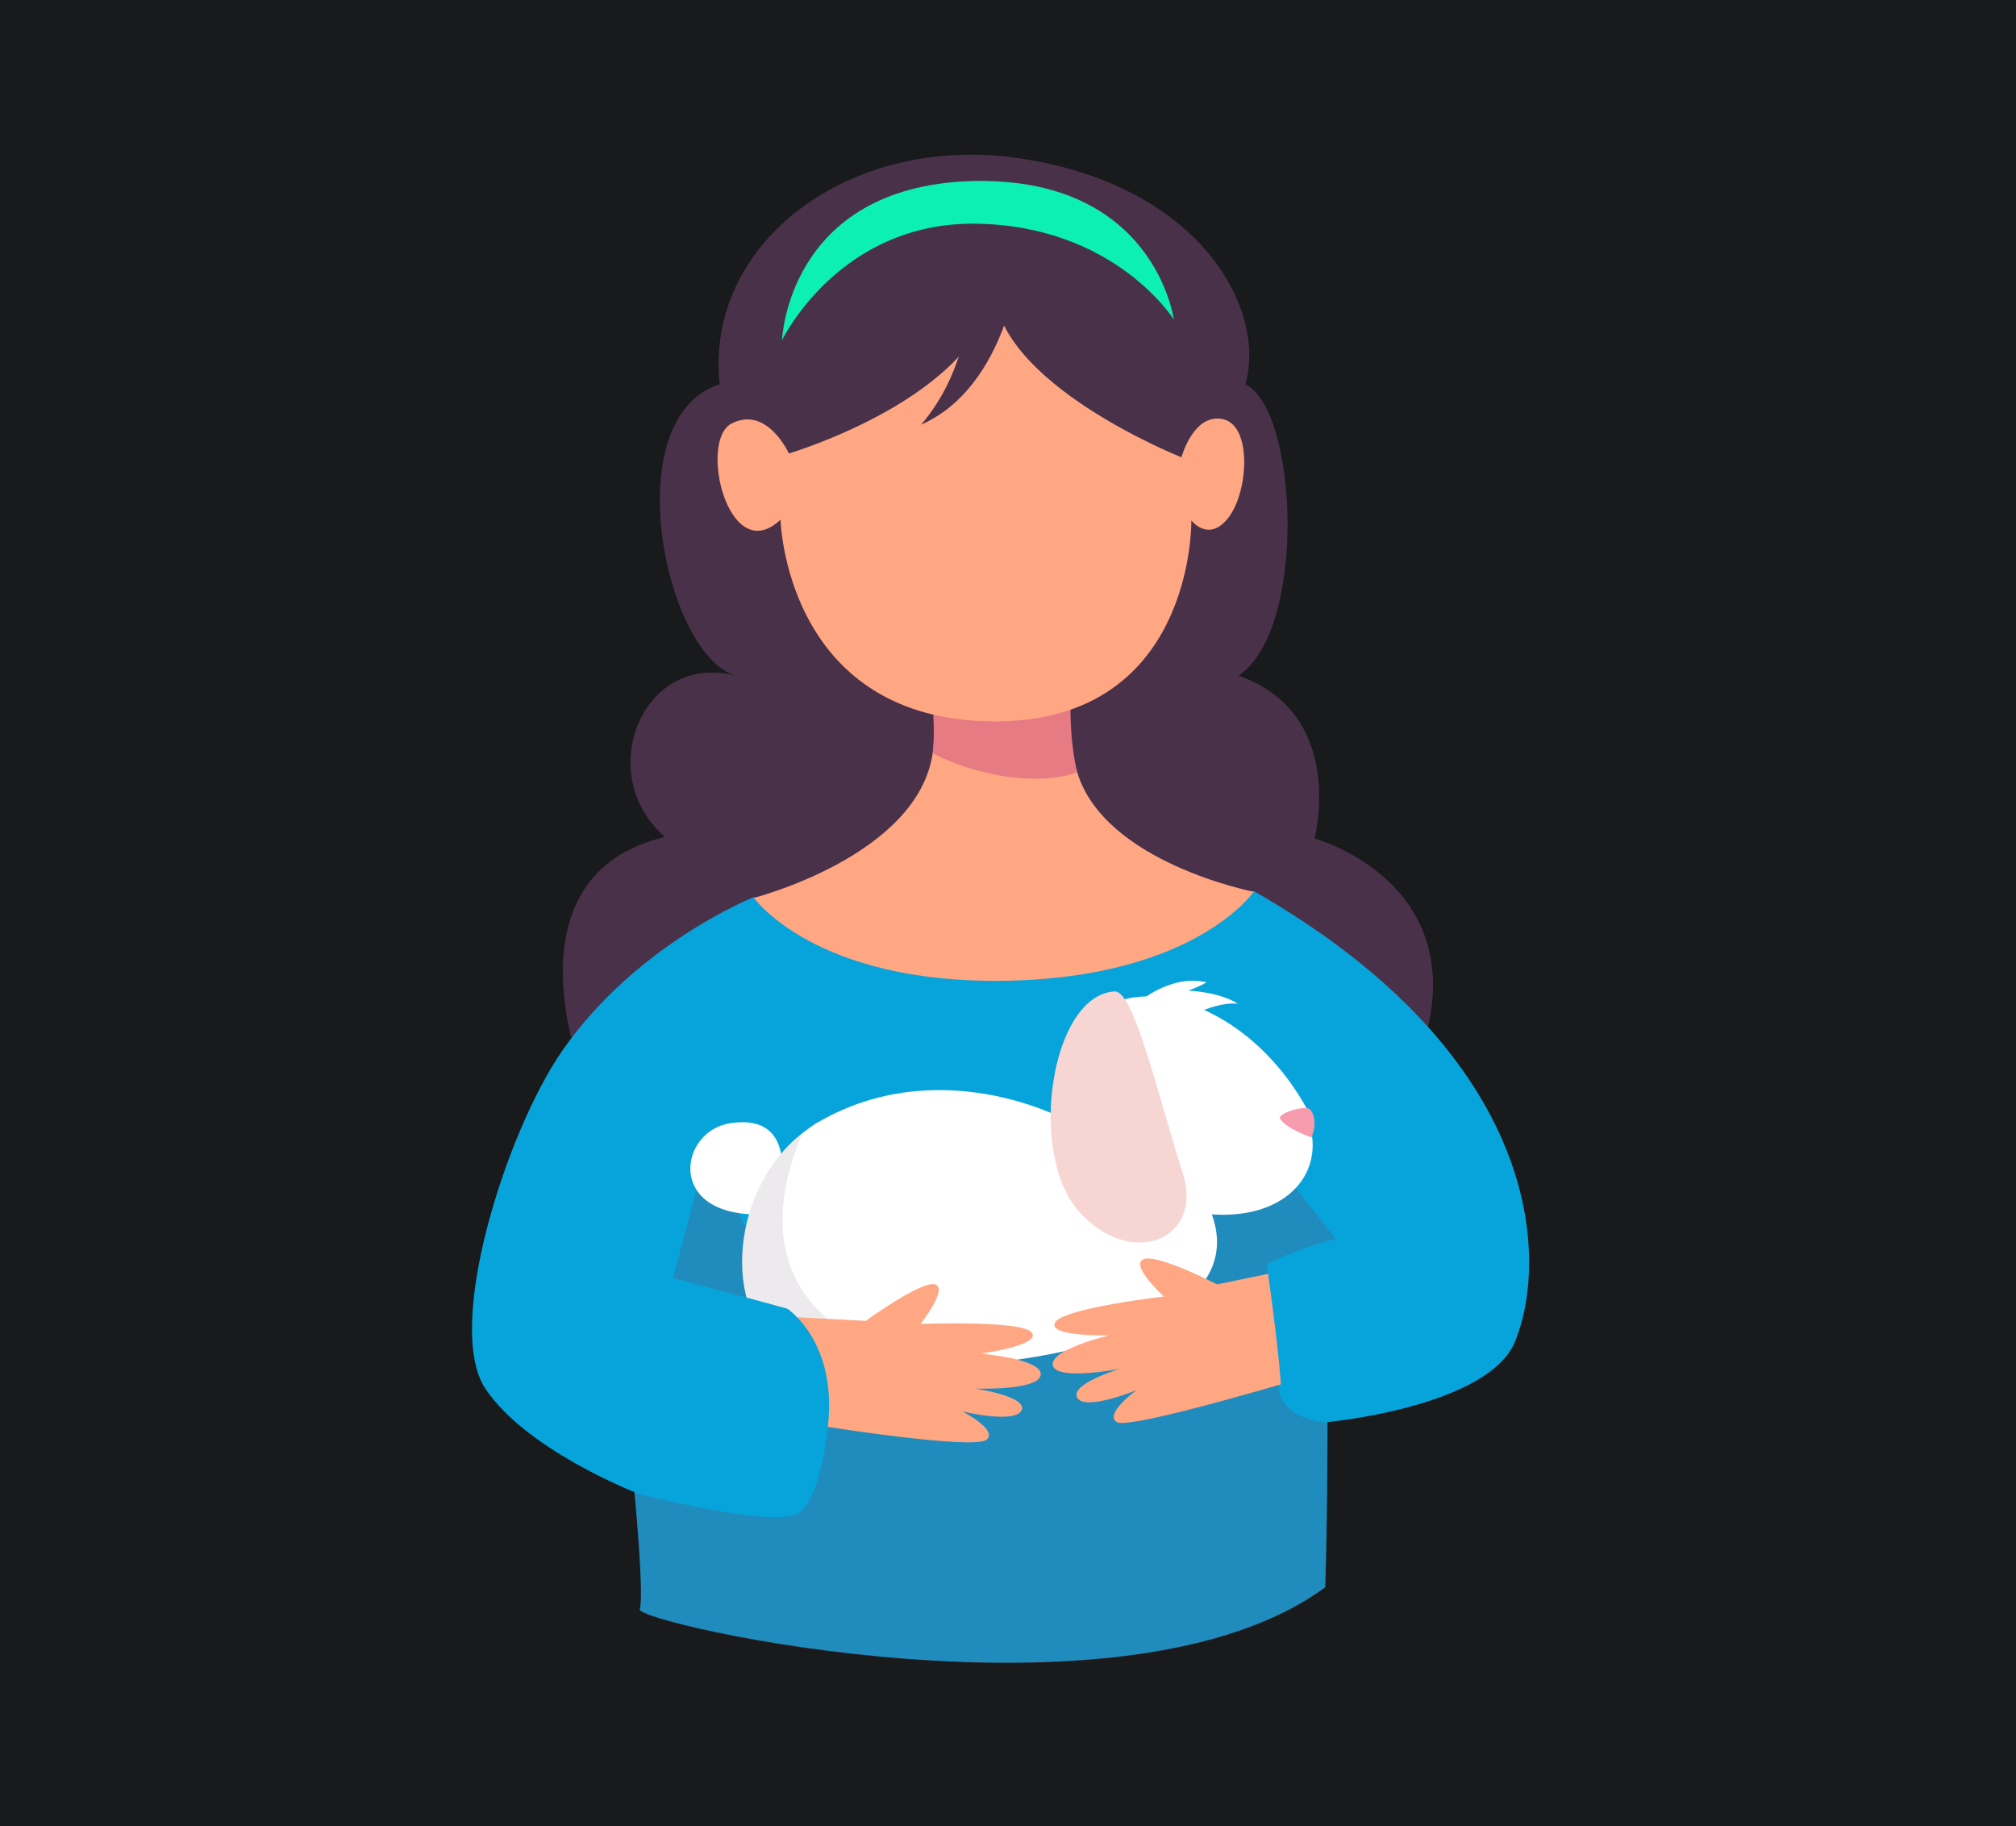 <?xml version="1.0" encoding="utf-8"?>
<!-- Generator: Adobe Illustrator 23.0.1, SVG Export Plug-In . SVG Version: 6.00 Build 0)  -->
<svg version="1.1" id="Layer_1" xmlns="http://www.w3.org/2000/svg" xmlns:xlink="http://www.w3.org/1999/xlink" x="0px" y="0px"
	 viewBox="0 0 265 240" style="enable-background:new 0 0 265 240;" xml:space="preserve">
<style type="text/css">
	.st0{fill:#181A1B;}
	.st1{fill:#493149;}
	.st2{fill:#07A4DB;}
	.st3{opacity:0.2;fill:#833149;enable-background:new    ;}
	.st4{fill:#FFA683;}
	.st5{fill:#E77B83;}
	.st6{fill:#FFFFFF;}
	.st7{fill:#F7D5D3;}
	.st8{fill:#F79CAF;}
	.st9{opacity:0.1;fill:#493149;enable-background:new    ;}
	.st10{fill:#FCCB65;}
	.st11{fill:#0CF1B3;}
</style>
<rect y="-2" class="st0" width="265" height="242"/>
<g>
	<path class="st1" d="M76.4,140.8c0,0-10.1-25.8,11-30.8c-9.5-8.3-2.9-24.4,9.3-21.2c-9.3-2.7-15.8-33.9-2.1-38.3
		c-2-18.6,17.1-33,39.4-29.7c24.1,3.6,32.5,20.1,29.7,29.7c6.9,3.3,8.2,32.2-0.9,38.3c14.3,5,10,21.4,10,21.4s25.3,6.9,11.4,34.2
		C130.6,162.7,76.4,140.8,76.4,140.8z"/>
	<path class="st2" d="M199.2,176.2c-3.4,8.7-24.7,10.7-24.7,10.7s0,12.5-0.3,21.7c-26.3,19.4-90.7,4.7-90.1,2.9
		c0.6-1.8-0.7-15.4-0.7-15.4s-14.3-5.6-19.6-13.6c-5.4-8.1,2.7-33.7,10.1-44.4c9.8-14.1,25.2-20.2,25.2-20.2s33,10.9,65.7-0.8
		C202.9,138.9,203.5,165.5,199.2,176.2z"/>
	<polygon class="st3" points="92.8,151.7 87.7,170.8 99.1,176.2 99.1,163.2 	"/>
	<polygon class="st3" points="146.2,167.7 160.9,174.3 179.4,167.7 168.3,153.5 153.1,156.5 	"/>
	<path class="st3" d="M174.5,187c0,0,0,12.5-0.3,21.7c-26.3,19.4-90.7,4.7-90.1,2.9c0.6-1.8-0.7-15.4-0.7-15.4s18.2,4.7,21.5,2.7
		c3.3-2,4.1-13,4.1-13l23-18l36.3,12.6C168.2,180.5,166.3,186,174.5,187z"/>
	<g>
		<g>
			<path class="st4" d="M132.1,128.9c-25,0.4-33-10.9-33-10.9s21.5-5.5,23.5-19c0.8-5.4-0.8-11.6-0.8-11.6l19.4-1.8
				c0,0-1.9,8.5,0.4,15.9c3.6,11.9,23.2,15.7,23.2,15.7S157.1,128.5,132.1,128.9z"/>
			<path class="st5" d="M141.6,101.5c-2.9,1-6.1,1-9.1,0.6c-3.4-0.5-6.8-1.5-9.9-3.1c0.6-5.4-0.8-11.6-0.8-11.6l19.4-1.8
				C141.3,85.6,139.8,94,141.6,101.5z"/>
			<path class="st4" d="M102.6,68.3c0,0,0.6,25.7,27,26.5c27.5,0.8,27-26.4,27-26.4s2.3,3,4.9-0.4c2.6-3.4,3.1-12-0.7-12.9
				c-3.9-0.9-5.5,5-5.5,5s-24.5-9.7-24.6-22.3c-2,14.4-27,21.8-27,21.8s-2.9-6.4-7.6-3.9C91.8,58.1,95.8,74.7,102.6,68.3z"/>
		</g>
	</g>
	<g>
		<path class="st6" d="M159.3,159.6c5,14-18.8,19.5-37.2,20.1c-8.4,0.3-15.7-0.4-18.5-1.8c-8.5-4.1-8.2-21.1,1.9-29
			c0.7-0.5,1.4-1.1,2.2-1.5c15.7-9,31.8-0.5,31.8-0.5s1.2-12.9,7.5-15.3c6.3-2.4,18.2,1.9,25,14.5c0.4,0.8,0.3,2.3,0.5,3.5
			C173.1,155.5,167.9,160.2,159.3,159.6z"/>
		<path class="st7" d="M146.5,130.3c-8.4,0.5-11.5,21.4-4.6,29c6.9,7.6,16.3,3.5,13.6-5C152,143.2,149,130.1,146.5,130.3z"/>
		<path class="st6" d="M149.7,131.7c0,0,4.2-3.7,8.9-2.6c-0.8,0.5-2.4,1.1-2.4,1.1s3.9,0.1,6.5,1.7c-2.6-0.2-5.5,1.3-5.5,1.3"/>
		<path class="st6" d="M102.5,156.3c0,0,2.5-10-6.4-8.7c-6.7,0.9-8.6,11.8,3.1,12"/>
		<path class="st8" d="M168.3,147.1c0.9,1.3,4.1,2.4,4.1,2.4s1-2.3-0.2-3.7C171.7,145.2,167.7,146.3,168.3,147.1z"/>
		<path class="st9" d="M122.1,179.7c-8.4,0.3-15.7-0.4-18.5-1.8c-8.5-4.1-8.2-21.1,1.9-29C101.6,157.9,98.7,173.7,122.1,179.7z"/>
	</g>
	<path class="st4" d="M102.5,173l11.3,0.6c0,0,7.3-5.3,9.1-4.8S121,174,121,174s13.3-0.5,14.6,1.1c1.4,1.7-6.7,2.8-6.7,2.8
		s8.2,0.7,7.9,2.8c-0.3,2.1-8.6,1.8-8.6,1.8s6.8,1,6.1,2.8c-0.7,1.9-7.8,0.2-7.8,0.2s4.7,2.4,3.2,3.7c-1.5,1.4-21.1-1.7-21.1-1.7
		S102.3,185.4,102.5,173z"/>
	<path class="st2" d="M103.5,172c0,0,8.7,5.7,4.2,20.9c-7.4,6.6-31.9-4.4-31.9-4.4s-5.8-19.3,3.3-23
		C79.1,165.5,97.8,170.4,103.5,172z"/>
	<path class="st4" d="M171.1,166.5l-11.1,2.3c0,0-8-4.1-9.7-3.3c-1.8,0.8,2.7,4.9,2.7,4.9s-13.2,1.5-14.3,3.4s7.1,1.7,7.1,1.7
		s-8,1.9-7.4,4c0.6,2,8.8,0.4,8.8,0.4s-6.6,2-5.6,3.8s7.8-1,7.8-1s-4.3,3.1-2.6,4.2c1.7,1.1,26.1-6.3,26.1-6.3
		S173.2,178.8,171.1,166.5z"/>
	<path class="st2" d="M166.5,166.1c0,0,1.8,12.4,1.9,16.8c9.8,9.7,23.4-7.4,23.2-8.1C191.6,174.9,194,153.5,166.5,166.1z"/>
	<path class="st10" d="M90.7,142.3"/>
	<path class="st11" d="M102.8,44.7c0,0,7.5-15.6,25.6-15.3c18.2,0.3,25.9,12.6,25.9,12.6s-2.5-18.9-26.7-18.2
		C103.5,24.6,102.8,44.7,102.8,44.7z"/>
	<path class="st1" d="M134,34.6c0,0-1.6,16.2-12.9,21.2c6.8-8,6.4-18,6.4-18S128,32.9,134,34.6z"/>
</g>
</svg>
